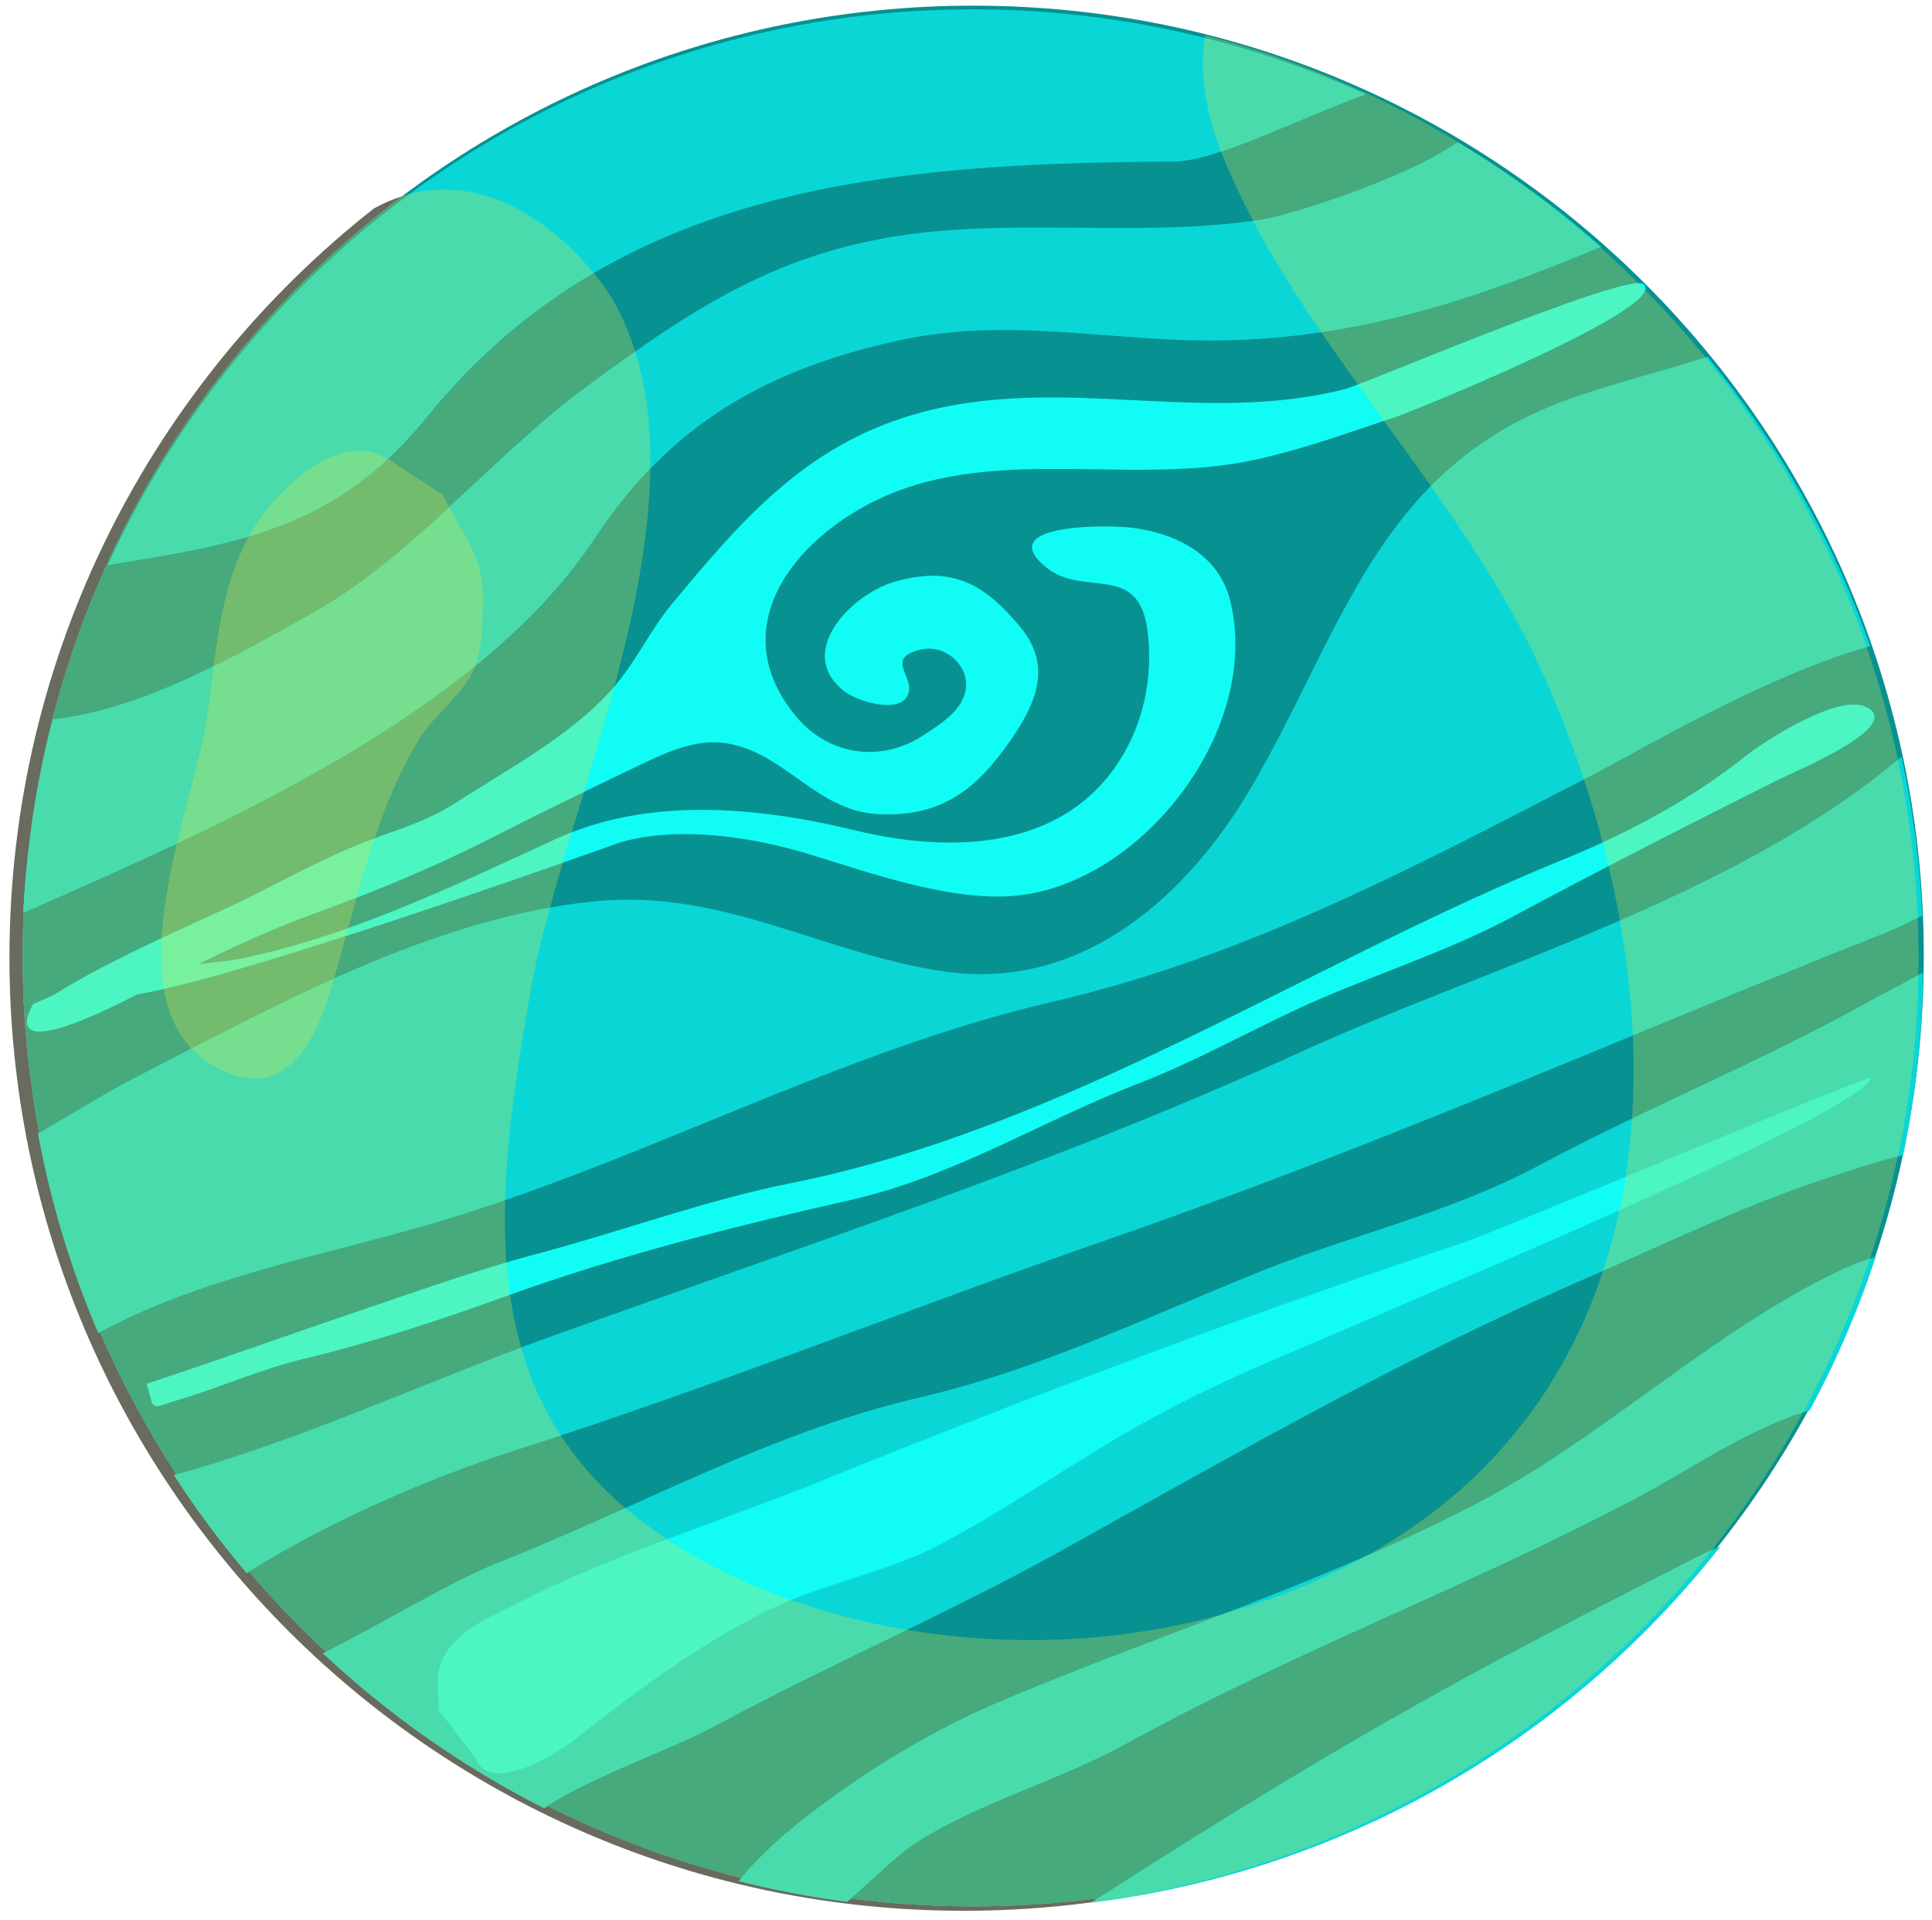 <svg width="172" height="171" viewBox="0 0 172 171" fill="none" xmlns="http://www.w3.org/2000/svg">
<path d="M171.27 85.127C171.27 131.864 133.384 169.75 86.65 169.75C39.905 169.75 2.02 131.864 2.02 85.127C2.02 38.39 39.905 0.503 86.65 0.503C133.384 0.503 171.27 38.39 171.27 85.127Z" fill="#079191"/>
<path d="M82.918 20.631C70.212 21.886 62.319 26.963 52.253 34.399C43.796 40.643 36.731 49.571 27.835 54.562C21.774 57.965 12.838 63.189 4.702 64.048C3.26 69.594 2.364 75.36 2.071 81.288C19.65 73.545 42.558 63.627 52.965 47.918C59.659 37.805 68.195 32.888 80.083 30.301C86.416 28.922 92.428 29.389 98.528 29.855C102.299 30.144 106.109 30.432 110.056 30.285C122.012 29.838 131.853 26.424 142.552 21.974C138.606 18.491 134.328 15.372 129.778 12.665C124.896 16.016 114.752 19.157 112.443 19.526C107.162 20.372 101.607 20.328 96.063 20.282C91.62 20.246 87.186 20.21 82.918 20.631" fill="#0BD6D6"/>
<path d="M115.741 93.699C93.998 103.621 71.738 110.876 49.35 118.901C38.3 122.864 26.972 128.194 15.495 131.35C17.469 134.4 19.631 137.31 21.963 140.071C29.333 135.458 38.072 131.644 46.037 129.095C63.862 123.38 80.963 116.502 98.719 110.341C114.918 104.719 130.967 98.17 146.838 91.599C153.802 88.712 160.775 85.868 167.778 83.094C168.83 82.677 169.951 82.124 171.131 81.548C170.913 76.709 170.278 71.976 169.286 67.381C154.506 79.936 132.386 86.096 115.741 93.699" fill="#0BD6D6"/>
<path d="M131.301 133.966C117.786 140.983 103.123 145.577 89.32 151.383C83.028 154.023 77.487 157.424 72.016 161.577C70.512 162.719 67.563 165.178 65.782 167.498C68.919 168.294 72.134 168.911 75.389 169.341C77.715 167.408 79.871 165.113 81.91 163.862C87.609 160.339 94.366 158.527 100.372 155.215C115.045 147.135 130.589 141.355 145.499 133.495C150.218 131.01 155.759 127.128 161.112 125.595C163.457 121.242 165.435 116.664 166.999 111.895C165.851 112.285 164.802 112.656 163.991 113.037C152.405 118.507 142.818 127.985 131.301 133.966" fill="#0BD6D6"/>
<path d="M137.14 103.708C128.995 108.058 120.742 109.81 112.35 113.166C102.291 117.188 92.51 121.973 81.935 124.422C68.563 127.528 57.036 134.135 44.319 139.16C40.203 140.788 34.508 144.304 28.755 147.22C34.608 152.695 41.224 157.353 48.436 161.005C52.583 158.22 59.854 155.75 63.474 153.792C73.702 148.266 84.366 143.713 94.494 138.078C109.652 129.642 124.551 121.091 140.423 114.173C147.833 110.947 155.154 107.354 162.832 104.846C164.151 104.415 166.78 103.493 169.429 102.864C170.52 97.605 171.135 92.165 171.204 86.597C169.181 87.71 167.246 88.699 165.798 89.501C156.473 94.657 146.563 98.674 137.14 103.708" fill="#0BD6D6"/>
<path d="M150.947 138.703C143.914 142.294 136.88 145.867 129.896 149.693C118.547 155.914 107.835 162.547 97.133 169.425C119.822 166.609 139.735 154.808 153.183 137.686C152.418 138.002 151.663 138.337 150.947 138.703" fill="#0BD6D6"/>
<path d="M93.704 89.203C111.142 85.154 126.117 77.091 141.982 68.898C145.997 66.821 157.273 60.102 166.502 57.54C163.198 48.073 158.252 39.37 152.021 31.775C146.591 33.494 140.844 34.781 136.294 36.944C122.21 43.647 118.955 57.172 111.438 70.034C105.632 79.974 96.196 88.284 84.05 86.503C73.21 84.914 64.436 79.136 52.953 80.259C38.561 81.665 24.308 89.616 11.658 96.157C9.491 97.278 6.603 99.061 3.389 100.947C4.536 107.127 6.346 113.071 8.759 118.702C17.75 113.817 28.304 111.903 38.057 109.076C56.919 103.604 74.574 93.643 93.704 89.203" fill="#0BD6D6"/>
<path d="M9.814 50.285C21.795 48.346 30.065 46.948 38.036 37.1C54.825 16.389 79.518 14.527 104.49 14.385C108.346 14.364 115.471 10.591 121.625 8.401C110.952 3.541 99.086 0.831 86.595 0.831C52.392 0.831 22.939 21.122 9.593 50.32C9.67 50.309 9.747 50.298 9.814 50.285" fill="#0BD6D6"/>
<path d="M146.31 25.292C144.931 24.183 121.384 34.223 119.8 34.63C113.49 36.255 107.249 35.947 101.027 35.639C94.424 35.313 87.85 34.986 81.188 36.959C71.63 39.786 65.986 46.335 59.784 53.825C57.896 56.096 56.634 58.885 54.658 61.183C50.989 65.425 45.306 68.424 40.639 71.451C37.685 73.37 34.486 74.096 31.307 75.444C27.384 77.109 23.608 79.291 19.715 81.072C14.931 83.257 8.66 86.106 4.718 88.644L2.957 89.401C0.081 94.585 9.11 90.091 11.037 89.141C16.526 86.437 22.062 83.497 27.883 81.388C33.547 79.332 38.82 77.139 44.181 74.397C48.211 72.335 52.33 70.343 56.389 68.396C58.864 67.205 61.701 65.768 64.538 66.167C69.791 66.905 72.638 72.192 78.116 72.491C83.379 72.776 86.5 70.678 89.464 66.63C92.096 63.027 93.856 59.47 90.853 55.858C87.654 51.996 84.788 50.342 79.691 51.787C75.769 52.898 70.701 58.146 75.201 61.58C76.248 62.376 79.691 63.54 80.699 62.092C81.824 60.47 78.517 58.66 81.951 57.845C84.044 57.35 86.138 59.09 86.001 61.132C85.854 63.203 83.751 64.452 82.205 65.473C78.547 67.891 73.851 67.35 70.916 63.845C63.717 55.264 71.914 46.513 80.445 43.528C85.893 41.618 91.763 41.705 97.642 41.794C102.299 41.864 106.975 41.933 111.426 41.003C115.799 40.09 120.142 38.495 124.349 37.092C125.865 36.588 148.815 27.287 146.31 25.292" fill="#10FCF5"/>
<path d="M109.538 53.548C108.524 49.369 104.729 47.53 100.887 47.005C98.707 46.708 88.422 46.594 93.077 50.476C96.432 53.281 101.336 49.996 102.148 56.085C102.703 60.265 101.804 64.472 99.568 67.885C94.377 75.785 84.484 75.968 76.148 73.943C67.44 71.825 57.719 70.931 49.508 74.7C40.35 78.908 30.963 83.46 21.127 85.418C19.129 85.817 10.306 86.205 9.513 88.133C7.878 92.064 55.205 75.014 55.205 75.014C60.319 73.541 66.79 74.459 72.114 76.087C77.477 77.728 84.139 80.104 89.779 79.81C101.24 79.212 112.367 65.253 109.538 53.548" fill="#10FCF5"/>
<path d="M166 62.899C163.542 61.873 157.238 65.874 155.345 67.373C150.547 71.183 144.987 74.171 139.218 76.515C116.312 85.828 94.864 100.472 70.362 105.365C62.77 106.881 55.425 109.624 47.942 111.612C42.52 113.054 37.287 114.934 31.984 116.727C25.66 118.876 19.366 121.134 13.053 123.224L13.558 124.987C13.965 125.473 14.49 125.057 15.392 124.797C19.406 123.65 23.103 121.931 27.187 120.96C33.203 119.522 39.239 117.518 45.107 115.4C55.138 111.773 65.555 109.152 75.645 106.873C84.962 104.767 92.653 99.841 101.385 96.466C106.153 94.629 110.584 92.163 115.272 89.961C121.595 86.991 128.514 84.931 134.659 81.632C142.459 77.443 150.349 73.407 158.378 69.4C159.904 68.637 169.865 64.509 166 62.899" fill="#10FCF5"/>
<path d="M130.227 110.661C110.877 117.074 91.745 124.332 72.791 131.996C63.72 135.669 54.302 138.473 45.656 142.977C43.51 144.099 41.106 144.991 39.74 147.13C38.544 149.008 39.137 150.771 39.038 152.249L42.322 156.538C43.559 159.834 49.435 156.276 51.107 154.954C56.459 150.716 62.503 146.203 68.755 143.217C73.672 140.863 79.192 139.967 84.009 137.371C90.004 134.15 95.662 130.154 101.618 126.802C109.225 122.509 117.485 119.463 125.449 115.916C127.605 114.955 166.73 98.557 166.502 95.964C163.465 96.887 133.313 109.633 130.227 110.661" fill="#10FCF5"/>
<path d="M85.819 170.147C38.889 170.147 0.842 132.15 0.842 85.279C0.842 58.203 13.531 34.089 33.302 18.551C34.145 18.09 34.978 17.735 35.802 17.473C17.972 30.894 5.614 51.196 2.688 74.437C2.395 76.695 2.186 78.978 2.073 81.287C2.082 81.282 2.101 81.279 2.111 81.275C2.044 82.552 2.016 83.835 2.016 85.128C2.016 90.517 2.527 95.785 3.484 100.893C3.455 100.911 3.427 100.929 3.398 100.947C4.535 107.127 6.353 113.07 8.758 118.7C8.805 118.676 8.853 118.651 8.9 118.621C10.822 123.053 13.095 127.292 15.709 131.29C15.633 131.309 15.566 131.329 15.491 131.349C17.47 134.4 19.629 137.31 21.968 140.07C22.034 140.025 22.1 139.985 22.167 139.94C24.307 142.455 26.589 144.844 29.013 147.094C28.928 147.138 28.842 147.179 28.757 147.219C34.609 152.694 41.228 157.353 48.444 161.004C48.538 160.94 48.643 160.874 48.737 160.809C54.182 163.544 59.968 165.704 66.009 167.222C65.933 167.312 65.858 167.406 65.791 167.496C68.926 168.293 72.136 168.909 75.403 169.34C75.516 169.245 75.62 169.15 75.743 169.055C79.304 169.515 82.95 169.751 86.643 169.751C90.402 169.751 94.114 169.506 97.75 169.029C97.561 169.15 97.371 169.274 97.182 169.395C93.47 169.891 89.673 170.147 85.819 170.147" fill="#686B5D"/>
<path d="M86.647 169.75C82.951 169.75 79.305 169.515 75.738 169.054C77.936 167.186 79.975 165.051 81.917 163.859C87.622 160.338 94.373 158.525 100.384 155.213C115.047 147.133 130.597 141.352 145.517 133.493C150.06 131.098 155.361 127.411 160.525 125.774C158.17 130.097 155.45 134.189 152.405 138.016C151.912 138.231 151.42 138.462 150.956 138.702C143.911 142.294 136.884 145.866 129.898 149.693C118.762 155.794 108.248 162.296 97.753 169.028C94.117 169.504 90.411 169.75 86.647 169.75V169.75ZM66.012 167.22C59.971 165.702 54.187 163.543 48.737 160.809C52.925 158.104 59.942 155.704 63.479 153.791C69.155 150.725 74.969 147.955 80.754 145.134C84.38 145.74 88.066 146.046 91.742 146.046C97.201 146.046 102.611 145.375 107.666 144.048C108.1 143.932 108.533 143.812 108.967 143.692C102.365 146.236 95.752 148.676 89.327 151.381C83.04 154.021 77.492 157.422 72.023 161.574C70.574 162.672 67.796 164.986 66.012 167.22V167.22ZM29.018 147.093C26.594 144.844 24.308 142.454 22.17 139.939C29.491 135.386 38.144 131.624 46.037 129.094C47.338 128.674 48.639 128.253 49.929 127.827C51.417 130.126 53.31 132.29 55.665 134.284C51.94 135.962 48.185 137.63 44.322 139.158C40.262 140.761 34.675 144.197 29.018 147.093V147.093ZM15.705 131.288C13.104 127.291 10.818 123.053 8.906 118.619C17.873 113.796 28.368 111.887 38.065 109.074C40.381 108.401 42.677 107.661 44.963 106.872C44.923 108.743 44.953 110.59 45.091 112.413C40.666 113.716 36.35 115.248 31.995 116.726C25.668 118.876 19.371 121.134 13.055 123.223L13.557 124.986C13.695 125.147 13.843 125.212 14.02 125.212C14.355 125.212 14.789 124.971 15.39 124.796C19.411 123.649 23.106 121.931 27.186 120.959C33.207 119.521 39.247 117.518 45.101 115.399C45.209 115.358 45.308 115.324 45.406 115.289C45.633 116.887 45.958 118.455 46.402 119.987C36.36 123.769 26.092 128.413 15.705 131.288V131.288ZM3.486 100.892C2.53 95.784 2.018 90.516 2.018 85.127C2.018 83.835 2.047 82.552 2.106 81.274C6.413 79.376 11.044 77.347 15.735 75.134C15.075 77.933 14.513 80.824 14.365 83.543C10.867 85.194 7.3 86.985 4.728 88.643L2.954 89.4C1.949 91.23 2.412 91.854 3.525 91.854C5.575 91.854 9.793 89.756 11.044 89.141C11.448 88.941 11.852 88.74 12.256 88.537C12.926 88.427 13.715 88.27 14.572 88.074C14.927 90.121 15.686 91.936 17.036 93.364C15.213 94.307 13.419 95.246 11.655 96.156C9.517 97.266 6.659 99.026 3.486 100.892V100.892ZM29.767 87.11C30.122 85.871 30.477 84.614 30.822 83.347C37.996 81.034 45.367 78.485 50.107 76.823C49.703 78.18 49.319 79.511 48.964 80.809C42.46 81.964 36.015 84.31 29.767 87.11V87.11ZM33.374 74.639C34.429 71.519 35.68 68.503 37.375 65.764C38.676 63.647 40.873 62.206 42.007 60.001C42.125 59.779 42.223 59.551 42.312 59.319C46.53 55.885 50.196 52.106 52.965 47.917C54.512 45.588 56.148 43.534 57.902 41.721C57.813 47.926 56.453 54.571 54.699 61.127C54.689 61.146 54.669 61.164 54.66 61.183C50.994 65.424 45.308 68.423 40.637 71.449C38.321 72.955 35.858 73.727 33.374 74.639V74.639ZM2.688 74.437C5.614 51.196 17.972 30.893 35.798 17.473C36.025 17.403 36.242 17.34 36.449 17.284C24.919 25.785 15.617 37.144 9.596 50.319C9.674 50.306 9.753 50.295 9.822 50.283C14.405 49.541 18.445 48.879 22.13 47.792C20.189 51.317 19.509 55.323 18.997 59.33C14.444 61.568 9.448 63.546 4.708 64.047C3.831 67.432 3.151 70.9 2.688 74.437ZM39.996 45.144C39.819 44.797 39.632 44.437 39.454 44.056L35.404 41.439C35.128 41.21 34.852 41.013 34.576 40.848C35.749 39.755 36.902 38.513 38.045 37.098C42.48 31.627 47.466 27.47 52.866 24.315C53.773 25.436 54.482 26.51 54.935 27.384C55.586 28.638 56.128 29.946 56.542 31.299C55.152 32.278 53.723 33.313 52.255 34.398C47.959 37.576 44.017 41.449 39.996 45.144" fill="#47AA7C"/>
<path d="M2.076 81.288C2.187 78.979 2.39 76.695 2.685 74.439C3.146 70.903 3.82 67.434 4.705 64.049C9.438 63.548 14.438 61.569 18.995 59.331C18.811 60.773 18.654 62.217 18.451 63.637C18.054 66.561 16.763 70.735 15.72 75.136C11.043 77.349 6.412 79.378 2.104 81.276C2.095 81.28 2.085 81.284 2.076 81.288ZM42.307 59.32C42.953 57.602 42.934 55.616 43.017 53.815C43.192 50.029 41.56 48.083 39.991 45.146C44.004 41.45 47.953 37.578 52.252 34.4C53.718 33.315 55.139 32.28 56.541 31.3C57.565 34.55 57.953 38.059 57.897 41.723C56.145 43.536 54.502 45.59 52.962 47.919C50.185 52.108 46.523 55.886 42.307 59.32" fill="#4ADBAC"/>
<path d="M121.624 138.552C132.514 132.505 139.297 123.574 142.719 113.164C149.353 110.218 155.948 107.093 162.841 104.844C164.081 104.441 166.481 103.601 168.95 102.98C168.296 106.077 167.473 109.111 166.481 112.072C165.539 112.398 164.686 112.714 164.001 113.034C152.408 118.504 142.818 127.983 131.304 133.963C128.14 135.611 124.897 137.124 121.624 138.552ZM145.297 99.601C145.456 97.173 145.476 94.702 145.367 92.206C145.862 92.003 146.348 91.801 146.844 91.597C153.806 88.712 160.778 85.867 167.78 83.092C168.702 82.724 169.704 82.248 170.725 81.745C170.775 82.918 170.805 84.093 170.805 85.278C170.805 85.797 170.805 86.311 170.785 86.827C168.92 87.846 167.145 88.754 165.796 89.499C159.132 93.186 152.17 96.29 145.297 99.601V99.601ZM31.019 82.636C31.257 81.738 31.505 80.834 31.762 79.933C35.997 78.287 40.063 76.503 44.179 74.396C46.767 73.076 49.386 71.784 51.994 70.513C51.637 71.725 51.27 72.922 50.913 74.105C50.437 74.289 49.971 74.486 49.515 74.698C43.465 77.475 37.316 80.404 31.019 82.636ZM144.216 81.964C143.929 80.351 143.591 78.733 143.205 77.118C148.213 74.511 153.271 71.949 158.378 69.4C159.906 68.637 169.872 64.509 166.005 62.899C165.727 62.784 165.41 62.733 165.053 62.733C162.196 62.733 157.029 66.04 155.353 67.372C151.515 70.414 147.201 72.932 142.679 75.016C142.183 73.14 141.628 71.267 141.013 69.399C141.33 69.232 141.657 69.064 141.985 68.897C145.962 66.843 157.02 60.253 166.193 57.628C167.314 60.882 168.246 64.229 168.97 67.649C161.889 73.57 153.191 78.062 144.216 81.964ZM127.386 43.277C126.018 41.335 124.609 39.404 123.211 37.473C123.598 37.344 123.975 37.216 124.351 37.09C125.76 36.623 145.575 28.601 146.477 25.84C148.352 27.751 150.147 29.752 151.833 31.832C146.457 33.522 140.795 34.804 136.302 36.943C132.712 38.651 129.826 40.804 127.386 43.277ZM120.89 34.243C119.78 32.699 118.689 31.149 117.627 29.586C126.325 28.3 134.14 25.472 142.461 22.012C143.621 23.044 144.752 24.112 145.853 25.207C142.6 25.323 125.522 32.463 120.89 34.243ZM111.558 19.658C110.665 17.96 109.832 16.232 109.098 14.468C108.96 14.142 108.831 13.821 108.712 13.504C112.52 12.25 117.31 9.935 121.634 8.398C117.042 6.311 112.242 4.62 107.264 3.37C107.274 3.296 107.284 3.221 107.293 3.148C116.368 5.507 124.847 9.325 132.474 14.337C131.591 13.762 130.689 13.205 129.776 12.664C124.907 16.015 114.751 19.156 112.451 19.524C112.153 19.572 111.855 19.617 111.558 19.658" fill="#47AA7C"/>
<path d="M117.619 29.588C115.417 26.355 113.342 23.067 111.549 19.662C111.851 19.62 112.153 19.575 112.445 19.527C114.745 19.159 124.897 16.017 129.769 12.667C130.685 13.207 131.581 13.765 132.468 14.339C135.986 16.653 139.328 19.218 142.455 22.015C134.134 25.474 126.32 28.303 117.619 29.588" fill="#4ADBAC"/>
<path d="M21.959 140.071C19.628 137.311 17.467 134.4 15.493 131.35C15.563 131.33 15.632 131.31 15.701 131.29C26.084 128.414 36.348 123.771 46.394 119.989C47.178 122.729 48.318 125.359 49.925 127.828C48.626 128.255 47.336 128.675 46.037 129.096C38.143 131.626 29.486 135.388 22.167 139.941C22.098 139.987 22.028 140.026 21.959 140.071V140.071ZM145.365 92.209C145.216 88.831 144.82 85.408 144.205 81.966C153.18 78.064 161.887 73.573 168.958 67.65C169.93 72.223 170.525 76.935 170.723 81.746C169.691 82.25 168.7 82.726 167.768 83.095C160.766 85.869 153.805 88.713 146.833 91.6C146.347 91.802 145.851 92.005 145.365 92.209" fill="#4ADBAC"/>
<path d="M75.401 169.34C72.137 168.909 68.922 168.293 65.787 167.497C65.856 167.407 65.936 167.312 66.005 167.222C67.795 164.987 70.574 162.673 72.018 161.576C77.488 157.423 83.037 154.021 89.327 151.382C95.747 148.676 102.364 146.237 108.961 143.692C113.679 142.355 117.892 140.622 121.621 138.553C124.895 137.126 128.129 135.613 131.304 133.965C142.817 127.984 152.402 118.505 163.994 113.036C164.676 112.715 165.537 112.4 166.476 112.073C164.884 116.843 162.886 121.421 160.522 125.774C155.359 127.412 150.048 131.099 145.508 133.494C130.592 141.353 115.044 147.134 100.376 155.214C94.372 158.525 87.616 160.339 81.909 163.86C79.971 165.053 77.923 167.186 75.737 169.055C75.619 169.15 75.51 169.245 75.401 169.34" fill="#4ADBAC"/>
<path d="M48.448 161.004C41.228 157.352 34.613 152.693 28.762 147.218C28.841 147.178 28.93 147.138 29.01 147.093C34.672 144.197 40.256 140.761 44.322 139.158C48.18 137.63 51.938 135.962 55.667 134.284C56.163 134.709 56.689 135.121 57.224 135.532C57.929 136.057 58.653 136.563 59.386 137.049C54.715 138.812 50.084 140.671 45.661 142.975C43.509 144.097 41.109 144.989 39.74 147.128C38.55 149.006 39.145 150.769 39.046 152.247L42.329 156.535C42.696 157.527 43.489 157.898 44.461 157.898C46.712 157.898 49.945 155.879 51.105 154.953C56.461 150.715 62.51 146.202 68.758 143.215C69.304 142.956 69.859 142.71 70.424 142.48C73.747 143.657 77.218 144.543 80.748 145.134C74.966 147.955 69.155 150.725 63.482 153.79C59.942 155.704 52.92 158.103 48.745 160.809C48.636 160.873 48.537 160.939 48.448 161.004V161.004ZM142.722 113.165C143.297 111.407 143.783 109.605 144.17 107.77C155.069 102.89 166.632 97.376 166.513 95.962C164.768 96.492 154.087 100.92 144.715 104.789C144.983 103.083 145.171 101.354 145.29 99.601C152.163 96.291 159.135 93.188 165.799 89.499C167.148 88.754 168.923 87.846 170.788 86.828C170.689 92.356 170.064 97.757 168.953 102.98C166.474 103.601 164.074 104.441 162.834 104.844C155.951 107.094 149.356 110.219 142.722 113.165" fill="#4ADBAC"/>
<path d="M97.181 169.396C97.367 169.275 97.553 169.15 97.749 169.03C108.25 162.297 118.76 155.795 129.889 149.694C136.879 145.867 143.909 142.295 150.949 138.704C151.419 138.463 151.9 138.232 152.4 138.018C139.056 154.798 119.486 166.42 97.181 169.396" fill="#4ADBAC"/>
<path d="M8.766 118.699C6.353 113.069 4.544 107.125 3.396 100.946C3.426 100.928 3.456 100.911 3.486 100.892C6.66 99.026 9.518 97.265 11.654 96.156C13.424 95.245 15.214 94.307 17.034 93.363C17.795 94.176 18.764 94.865 19.941 95.397C20.95 95.849 21.85 96.05 22.67 96.05C26.409 96.05 28.337 91.859 29.464 88.138C29.563 87.797 29.662 87.454 29.771 87.109C36.021 84.311 42.468 81.963 48.966 80.809C48.224 83.535 47.591 86.12 47.185 88.508C46.127 94.605 45.129 100.841 44.961 106.872C42.676 107.661 40.382 108.402 38.058 109.073C28.366 111.887 17.874 113.795 8.905 118.619C8.855 118.65 8.816 118.675 8.766 118.699V118.699ZM141.014 69.399C139.965 66.237 138.739 63.093 137.365 60.001C134.744 54.131 131.184 48.656 127.386 43.277C129.819 40.805 132.707 38.651 136.297 36.942C140.796 34.804 146.463 33.522 151.832 31.832C158.033 39.451 162.928 48.158 166.191 57.628C157.014 60.253 145.958 66.843 141.983 68.896C141.656 69.064 141.33 69.231 141.014 69.399" fill="#4ADBAC"/>
<path d="M9.593 50.32C15.612 37.147 24.911 25.788 36.45 17.286C37.507 17.009 38.536 16.883 39.546 16.883C45.2 16.883 50.036 20.839 52.854 24.317C47.459 27.473 42.469 31.629 38.036 37.1C36.892 38.516 35.738 39.757 34.565 40.85C33.709 40.335 32.824 40.114 31.949 40.114C29.17 40.114 26.449 42.348 24.459 44.534C23.516 45.559 22.757 46.652 22.122 47.794C18.439 48.881 14.401 49.544 9.814 50.285C9.747 50.298 9.67 50.309 9.593 50.32ZM108.702 13.506C107.231 9.634 106.827 6.253 107.26 3.373C112.231 4.622 117.039 6.314 121.625 8.401C117.308 9.938 112.51 12.253 108.702 13.506Z" fill="#4ADBAC"/>
<path d="M3.525 91.857C2.412 91.857 1.943 91.231 2.949 89.402L4.717 88.645C7.296 86.986 10.861 85.196 14.358 83.544C14.309 84.482 14.309 85.397 14.358 86.283C12.004 86.669 9.884 87.233 9.504 88.134C9.337 88.54 9.699 88.723 10.461 88.723C10.93 88.723 11.526 88.659 12.248 88.539C11.848 88.742 11.438 88.943 11.037 89.143C9.787 89.757 5.567 91.857 3.525 91.857V91.857ZM31.755 79.935C32.254 78.158 32.771 76.384 33.367 74.641C35.848 73.729 38.32 72.957 40.635 71.452C45.304 68.425 50.989 65.426 54.652 61.185C54.662 61.166 54.681 61.148 54.701 61.129C53.851 64.298 52.923 67.448 51.995 70.515C49.377 71.786 46.759 73.077 44.18 74.398C40.058 76.506 35.995 78.289 31.755 79.935V79.935ZM123.205 37.475C122.423 36.4 121.652 35.325 120.88 34.246C125.51 32.465 142.595 25.326 145.838 25.21C146.053 25.421 146.258 25.63 146.473 25.843C145.564 28.603 125.745 36.626 124.348 37.093C123.967 37.219 123.586 37.346 123.205 37.475" fill="#4DF5C2"/>
<path d="M10.469 88.722C9.697 88.722 9.339 88.539 9.504 88.133C9.881 87.233 12.002 86.668 14.362 86.282C14.398 86.895 14.472 87.495 14.564 88.075C13.71 88.271 12.92 88.428 12.25 88.538C11.524 88.658 10.928 88.722 10.469 88.722ZM30.816 83.348C30.88 83.111 30.944 82.875 31.008 82.637C37.316 80.405 43.459 77.477 49.51 74.701C49.969 74.487 50.437 74.29 50.906 74.107C50.63 75.023 50.364 75.93 50.097 76.824C45.369 78.487 37.996 81.035 30.816 83.348" fill="#4DF5C2"/>
<path d="M14.014 125.212C13.836 125.212 13.697 125.148 13.558 124.987L13.053 123.224C19.366 121.134 25.66 118.876 31.984 116.727C36.345 115.249 40.667 113.716 45.087 112.414C45.166 113.38 45.266 114.342 45.404 115.288C45.305 115.324 45.206 115.359 45.107 115.399C39.239 117.518 33.203 119.522 27.187 120.96C23.103 121.931 19.406 123.65 15.392 124.797C14.787 124.972 14.351 125.212 14.014 125.212V125.212ZM143.203 77.119C143.034 76.417 142.856 75.719 142.678 75.017C147.197 72.932 151.509 70.414 155.345 67.373C157.03 66.041 162.194 62.734 165.048 62.734C165.405 62.734 165.732 62.785 166 62.899C169.865 64.509 159.904 68.637 158.378 69.4C153.273 71.95 148.218 74.512 143.203 77.119Z" fill="#4DF5C2"/>
<path d="M44.45 157.9C43.481 157.9 42.689 157.529 42.323 156.538L39.039 152.25C39.138 150.772 38.545 149.008 39.742 147.13C41.106 144.991 43.5 144.099 45.657 142.977C50.078 140.673 54.708 138.815 59.387 137.051C62.76 139.281 66.479 141.084 70.416 142.482C69.852 142.712 69.298 142.957 68.754 143.218C62.502 146.203 56.449 150.717 51.107 154.954C49.94 155.881 46.705 157.9 44.45 157.9V157.9ZM144.169 107.771C144.377 106.788 144.555 105.793 144.713 104.791C154.081 100.922 164.764 96.494 166.505 95.965C166.623 97.378 155.06 102.891 144.169 107.771Z" fill="#4DF5C2"/>
<path d="M17.03 93.364C15.688 91.936 14.921 90.121 14.574 88.073C18.637 87.147 24.653 85.335 30.815 83.347C30.468 84.614 30.121 85.872 29.765 87.11C25.41 89.058 21.156 91.225 17.03 93.364ZM14.364 83.542C14.52 80.824 15.076 77.933 15.724 75.134C25.054 70.731 34.603 65.598 42.308 59.319C42.226 59.551 42.126 59.778 42.007 60C40.866 62.207 38.675 63.647 37.37 65.764C35.681 68.503 34.421 71.519 33.371 74.64C32.686 74.891 32.002 75.153 31.308 75.444C27.382 77.108 23.612 79.291 19.723 81.071C18.061 81.829 16.227 82.666 14.364 83.542V83.542ZM19.002 59.329C19.513 55.323 20.189 51.318 22.133 47.793C26.698 46.446 30.724 44.451 34.576 40.848C34.85 41.014 35.133 41.211 35.407 41.44L39.451 44.057C39.634 44.437 39.816 44.798 39.999 45.145C36.128 48.709 32.203 52.109 27.839 54.56C25.31 55.983 22.27 57.723 19.002 59.329" fill="#73BC6E"/>
<path d="M15.731 75.135C16.764 70.734 18.061 66.56 18.453 63.636C18.654 62.216 18.81 60.773 19.002 59.33C22.272 57.722 25.305 55.983 27.844 54.561C32.201 52.11 36.129 48.71 40.002 45.145C41.564 48.082 43.199 50.028 43.016 53.814C42.934 55.614 42.962 57.601 42.304 59.319C34.603 65.599 25.049 70.731 15.731 75.135Z" fill="#75DE8F"/>
<path d="M17.69 85.838C21.017 84.209 24.398 82.649 27.879 81.387C29.193 80.911 30.48 80.428 31.758 79.932C31.505 80.834 31.26 81.738 31.015 82.636C27.77 83.786 24.471 84.752 21.126 85.417C20.5 85.543 19.204 85.667 17.69 85.838" fill="#73BC6E"/>
<path d="M22.67 96.05C21.855 96.05 20.941 95.848 19.936 95.396C18.759 94.864 17.8 94.176 17.03 93.362C21.158 91.225 25.413 89.058 29.767 87.109C29.667 87.454 29.558 87.797 29.459 88.138C28.336 91.859 26.408 96.05 22.67 96.05" fill="#75DE8F"/>
<path d="M22.125 47.794C22.752 46.652 23.515 45.56 24.45 44.535C26.448 42.347 29.172 40.114 31.951 40.114C32.823 40.114 33.704 40.336 34.567 40.85C30.716 44.453 26.684 46.448 22.125 47.794" fill="#75DE8F"/>
<path d="M14.366 86.282C14.302 85.396 14.311 84.481 14.366 83.544C16.217 82.668 18.059 81.83 19.719 81.073C23.612 79.292 27.378 77.11 31.307 75.445C31.997 75.154 32.678 74.893 33.367 74.641C32.777 76.384 32.251 78.157 31.752 79.934C30.473 80.43 29.193 80.912 27.877 81.389C24.393 82.651 21.017 84.21 17.687 85.839C16.634 85.959 15.473 86.101 14.366 86.282" fill="#78F09E"/>
<path d="M14.565 88.075C14.465 87.495 14.402 86.895 14.365 86.282C15.47 86.101 16.63 85.959 17.69 85.84C19.194 85.669 20.499 85.544 21.124 85.419C24.467 84.754 27.765 83.788 31.008 82.638C30.945 82.876 30.881 83.112 30.809 83.348C24.648 85.336 18.632 87.149 14.565 88.075Z" fill="#78F09E"/>
</svg>
